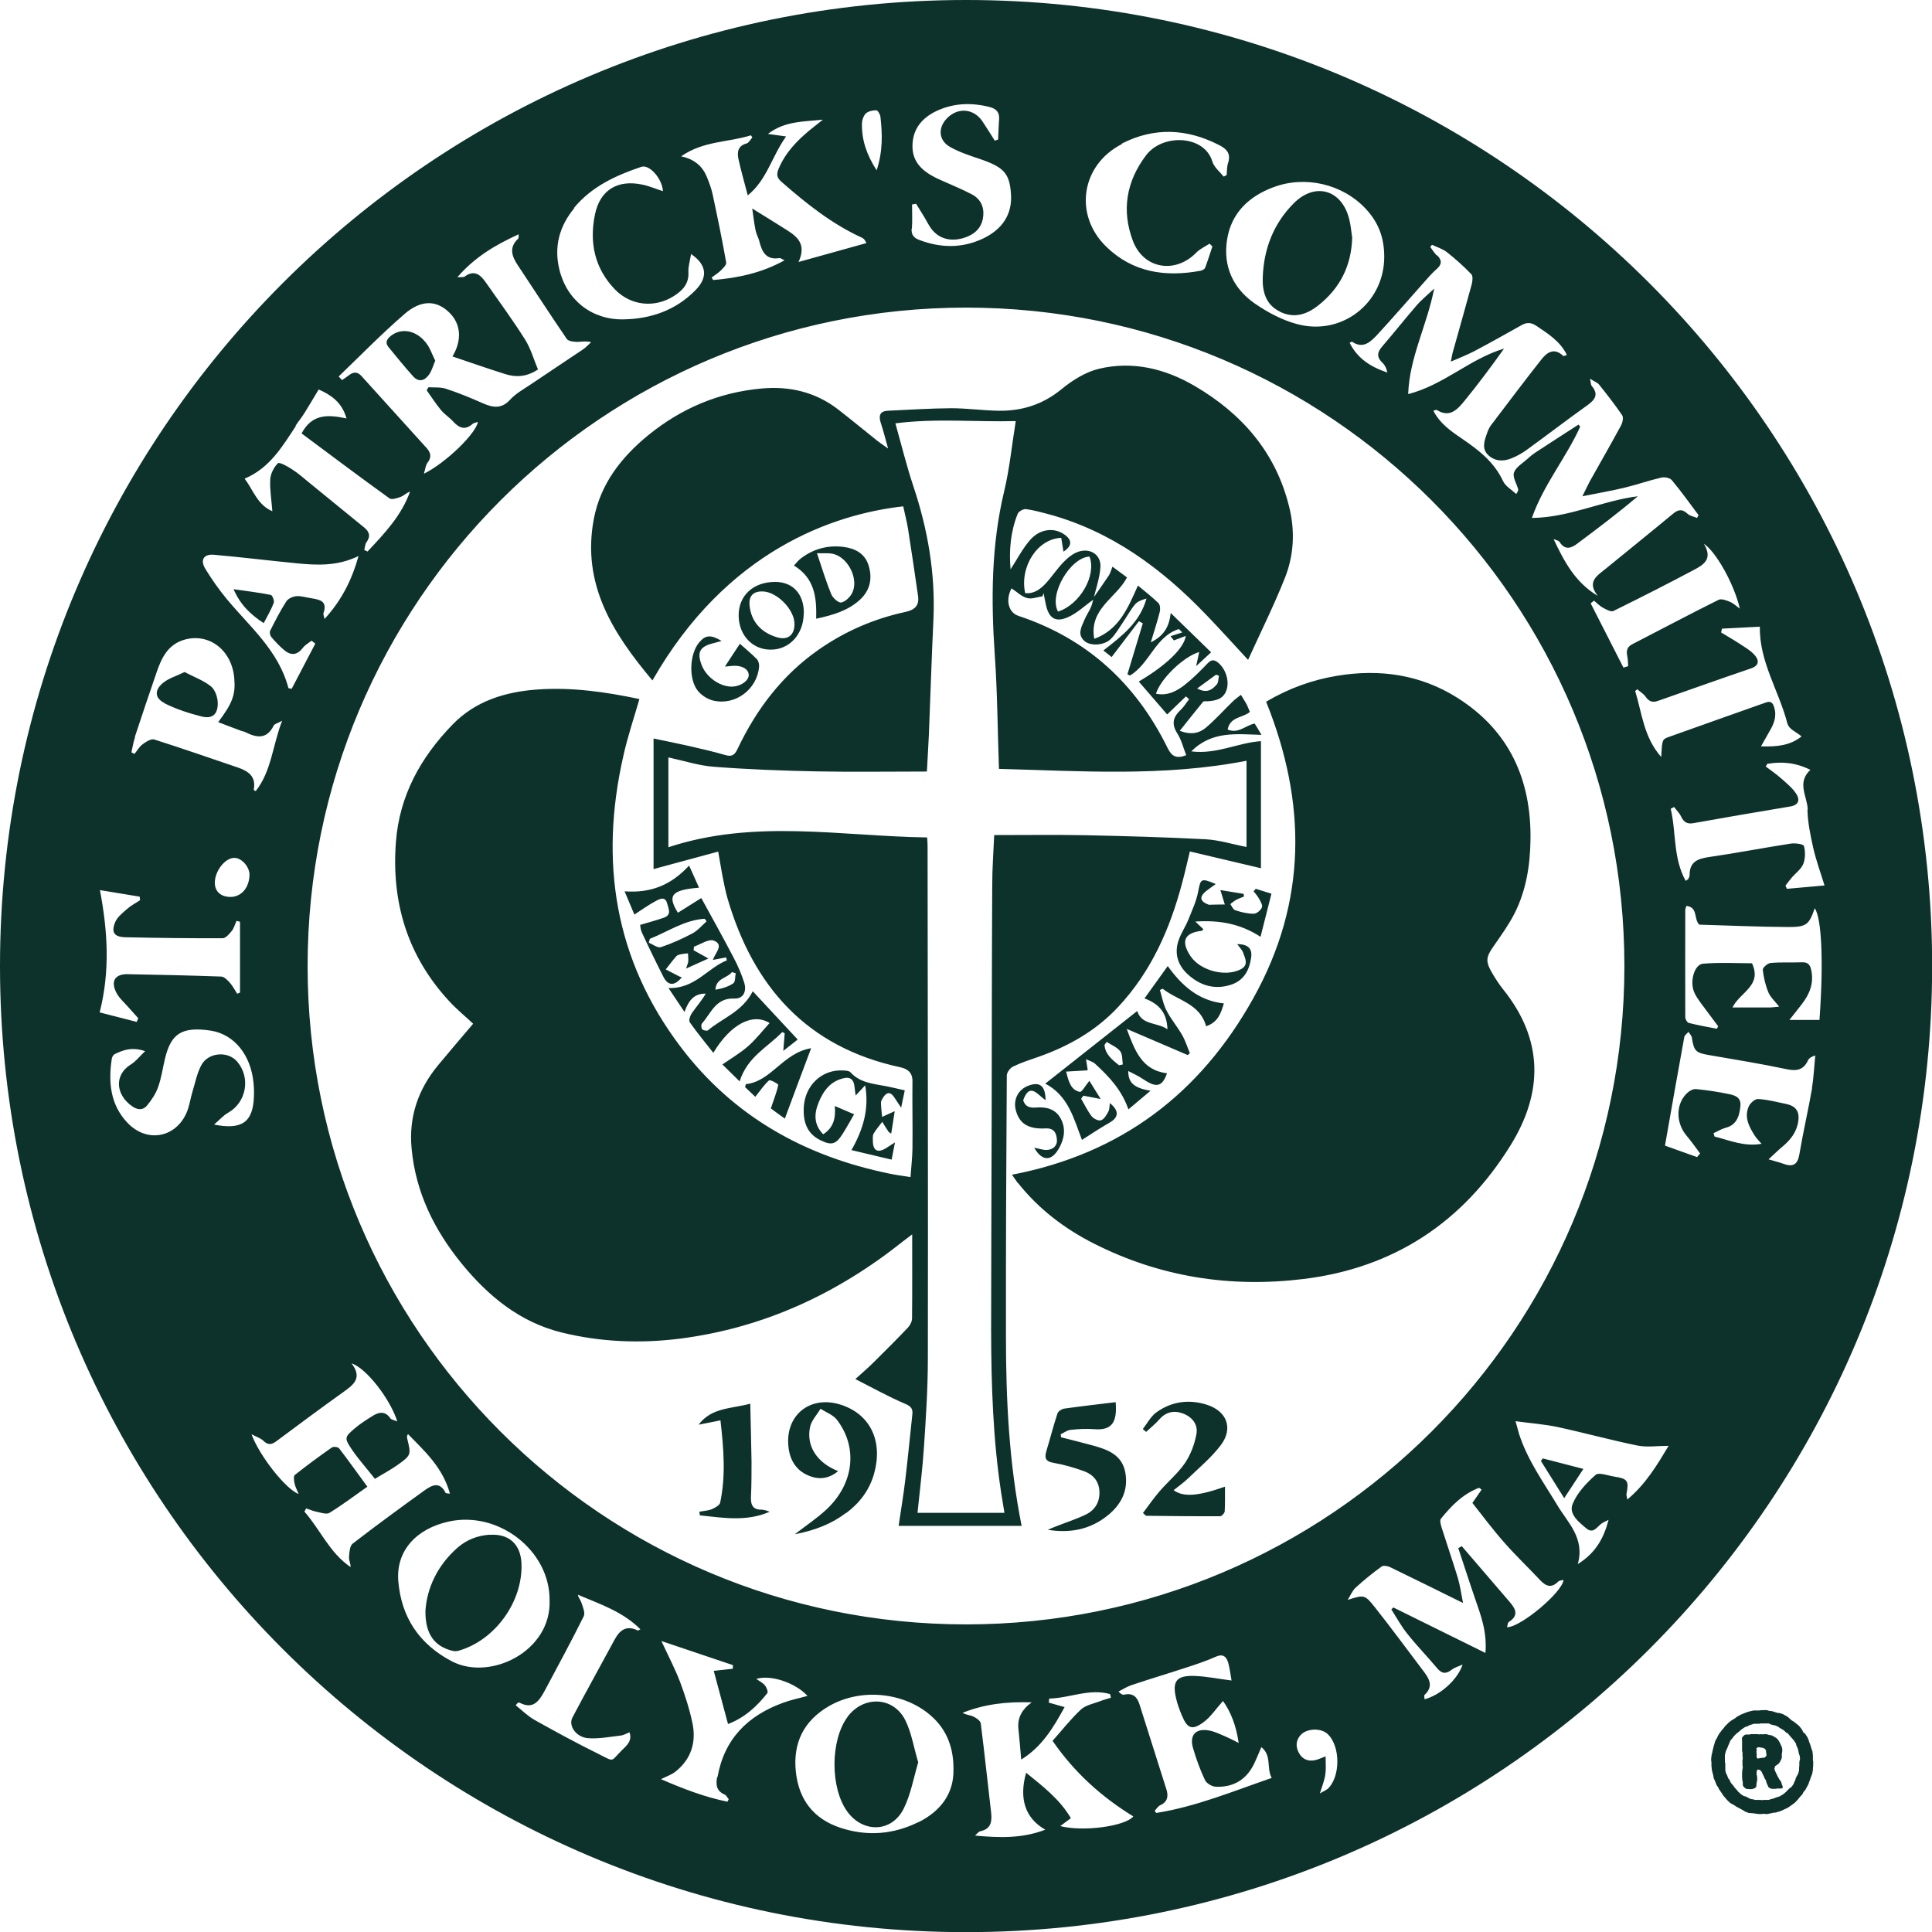 <?xml version="1.0" encoding="UTF-8"?>
<svg id="Layer_2" data-name="Layer 2" xmlns="http://www.w3.org/2000/svg" viewBox="0 0 138.05 138.06">
  <defs>
    <style>
      .cls-1 {
        fill: #0d312b;
      }
    </style>
  </defs>
  <g id="Layer_1-2" data-name="Layer 1">
    <path class="cls-1" d="M110.11,104.4c.51.82,1.03,1.64,1.66,2.65.52-.79.9-1.38,1.37-2.09-1.09-.28-1.99-.51-2.9-.75-.05.06-.09.13-.14.19M29.51,26.88c.44.49.87.3,1.18-.16.17-.26.25-.57.41-.95-.22-.43-.37-.92-.68-1.3-.71-.89-1.75-1.05-2.48-.48-.29.23-.45.48-.18.81.57.7,1.15,1.41,1.75,2.08M130.02,72.88h-2.16c.37-.47.63-.79.89-1.13.56-.72.87-1.5.67-2.44-.08-.36-.22-.56-.64-.55-.76.03-1.52-.02-2.27.05-.21.02-.57.34-.55.49.06.55.19,1.1.4,1.61.14.34.45.61.77,1.02-.36.03-.54.06-.72.06-.8,0-1.6,0-2.62,0,.55-1.11,2.14-1.55,1.4-3.16-1.09,0-2.3-.07-3.5.03-.63.05-.98,1.31-.61,2.09.23.49.61.91.92,1.35.25.35.52.68.77,1.03-.03.06-.06.12-.09.18-.68-.13-1.35-.25-2.02-.42-.11-.03-.24-.27-.24-.42-.01-2.55,0-5.1,0-7.65,0-.08.05-.17.08-.29.85.1.51.94.92,1.34,2.1.06,4.25.16,6.4.17,1.28,0,1.45-.19,1.85-1.34.5.68.64,3.89.34,7.97M129.49,77.71c-.28,1.6-.65,3.19-.92,4.79-.13.74-.48.9-1.13.66-.3-.11-.61-.18-1.07-.32.41-.37.7-.67,1.02-.93.58-.49,1.01-1.05,1.11-1.83.09-.68-.2-1.05-.84-1.19-.67-.14-1.34-.32-2.03-.36-.22-.02-.56.28-.67.52-.35.78.02,1.47.44,2.12.11.17.26.32.47.56-1.25.22-2.29-.25-3.36-.52-.02-.08-.05-.16-.07-.24.29-.13.58-.31.88-.39.65-.17.96-.65,1.04-1.55.06-.66-.43-.77-.86-.86-.76-.16-1.53-.27-2.3-.35-.19-.02-.44.1-.6.24-.87.77-.88,2.16-.08,3.1.34.4.65.84.96,1.26-.07.08-.14.17-.22.26-.74-.27-1.48-.53-2.29-.82.46-2.62.91-5.19,1.38-7.76.03-.14.2-.25.3-.37.08.14.22.26.24.41.15.97.28,1.09,1.23,1.25,1.85.32,3.71.62,5.55,1.01.73.15,1.2.05,1.52-.63.07-.15.23-.27.52-.35-.08.77-.11,1.56-.24,2.32M116.28,107.14c-.03-.19-.08-.3-.06-.39.18-.94.09-1.09-.87-1.24-.46-.07-1.11-.33-1.34-.12-.66.58-1.32,1.29-1.64,2.08-.29.71.43,1.28.98,1.74.47.39.73-.05,1.04-.31.16-.13.36-.2.55-.3-.34,1.3-.92,2.37-2.2,3.16.52-1.85-.71-2.95-1.46-4.2-.99-1.65-2.13-3.22-2.73-5.08-.07-.24-.13-.47-.26-.93,1.1.15,2.08.22,3.02.42,1.9.41,3.78.93,5.69,1.32.7.14,1.45.02,2.23.02-.81,1.35-1.62,2.72-2.94,3.83M107.68,116.26c.05-.13.05-.31.13-.36.75-.48.48-.95.04-1.46-1.14-1.32-2.27-2.64-3.4-3.96-.08.05-.17.09-.25.14.4,1.19.78,2.39,1.19,3.58.42,1.21.88,2.41.75,3.91-2.26-1.12-4.42-2.18-6.58-3.25-.05.05-.09.09-.14.14.37.58.71,1.21,1.14,1.74.67.85,1.43,1.62,2.12,2.45.33.4.63.45,1.05.12.2-.16.47-.23.78-.37-.36,1.09-1.6,2.19-2.72,2.48,0-.11-.05-.27,0-.31.65-.6.35-1.14-.07-1.69-1.15-1.52-2.28-3.06-3.46-4.55-.75-.95-.79-.92-1.96-.55.18-.29.32-.64.56-.87.59-.54,1.22-1.05,1.87-1.52.13-.09.44-.03.62.06,1.69.82,3.37,1.65,5.19,2.55-.13-.66-.21-1.24-.37-1.79-.37-1.21-.78-2.4-1.16-3.6-.06-.2-.15-.51-.05-.63.75-.93,1.58-1.78,2.73-2.21.06.05.12.09.18.13-.2.28-.4.57-.66.95.72.91,1.44,1.88,2.24,2.79.83.95,1.75,1.82,2.61,2.74.42.44.81.57,1.28.09.08-.08.24-.08.38-.12-.06.87-3.08,3.4-4.03,3.38M94.82,127.85c-.1.09-.23.13-.51.3.17-.55.33-.94.39-1.35.06-.41.02-.83.02-1.3-.33.12-.53.23-.75.27-.5.11-.91-.06-1.16-.52-.24-.45-.22-.89.13-1.28.43-.47,1.42-.51,1.9-.09.96.86.96,3.12,0,3.97M82.61,129.54c-.03-.05-.07-.1-.1-.16.13-.13.24-.32.4-.39.55-.25.58-.69.43-1.15-.63-2.01-1.28-4.02-1.91-6.03-.17-.56-.48-.86-1.1-.72-.11.03-.25-.05-.41-.22.31-.16.6-.35.93-.46,1.31-.44,2.62-.83,3.93-1.26.7-.23,1.4-.46,2.07-.76.54-.25.79-.02.92.45.11.41.16.85.23,1.24-.97-.12-1.85-.31-2.73-.33-1.21-.02-1.51.4-1.24,1.57.1.45.26.88.44,1.3.37.88.71,1.03,1.5.46.53-.38.91-.97,1.42-1.54.58.82.94,1.78,1.12,3-.4-.2-.66-.34-.92-.45-.38-.16-.76-.35-1.15-.43-.97-.2-1.46.29-1.2,1.22.23.79.51,1.57.86,2.31.11.24.5.47.78.48,1.23.05,2.17-.49,2.72-1.62.18-.37.33-.75.53-1.21.76.6.35,1.49.74,2.2-2.76.95-5.4,2.05-8.23,2.5M75.75,130.49c.28-.21.49-.37.77-.57-.79-1.35-2-2.28-3.2-3.25-.52,1.85-.07,3.25,1.37,4.07-1.66.64-3.31.58-5.02.42.13-.11.24-.28.38-.31.77-.16.84-.7.77-1.34-.25-2.12-.47-4.24-.74-6.36-.02-.19-.31-.39-.52-.49-.23-.11-.52-.12-.78-.27,1.54-.62,3.13-.81,4.94-.75-.73.53-1.03,1.14-.95,1.9.07.68.13,1.37.2,2.19,1.49-.92,2.3-2.29,3.1-3.75-.47-.13-.8-.23-1.13-.32.01-.09.02-.19.03-.29,1.46-.03,2.86-.74,4.35-.32.02.09.04.17.06.26-.25.08-.5.14-.75.24-.47.18-1.04.28-1.39.6-.73.68-1.35,1.48-2.03,2.24,1.58,2.29,3.52,4.02,5.77,5.4-.56.7-3.58,1.12-5.23.69M65.62,130.2c-1.78.88-3.65,1.03-5.55.41-1.92-.63-2.98-1.99-3.2-3.98-.23-2.09.56-3.68,2.38-4.73,2.41-1.38,5.71-.94,7.58.99.86.89,1.31,2.06,1.3,3.52.04,1.73-.9,3-2.51,3.8M51.24,126.98c-.1.56-.05.99.54,1.25.12.05.19.22.29.33-.03.06-.06.12-.09.18-1.61-.33-3.14-.91-4.75-1.61.41-.21.77-.32,1.05-.55,1.11-.89,1.48-2.09,1.2-3.45-.21-1.01-.53-1.99-.89-2.96-.36-.94-.83-1.83-1.33-2.91,1.75.59,3.43,1.15,5.11,1.72,0,.09,0,.17-.01.26-.42.05-.84.09-1.36.15.34,1.26.67,2.49,1.02,3.8,1.18-.45,2.06-1.25,2.81-2.21.07-.09-.06-.42-.18-.56-.15-.18-.38-.29-.61-.45,1-.33,2.79.26,3.66,1.21-.61.17-1.21.29-1.77.5-2.51.92-4.18,2.58-4.66,5.3M45.56,116.5c-.8-.39-1.28-.02-1.65.67-1,1.86-2.03,3.7-3.01,5.56-.3.58.26,1.4,1.11,1.47.78.06,1.58-.1,2.36-.19.19-.02.38-.14.61-.23.21.59-.18.93-.51,1.25-.87.85-.51.9-1.7.3-1.54-.76-3.05-1.58-4.55-2.42-.5-.28-.92-.7-1.37-1.06.05-.06.09-.11.14-.17.04,0,.1-.04.13-.02.95.51,1.39-.09,1.78-.81.95-1.78,1.91-3.55,2.81-5.36.12-.24-.06-.65-.16-.96-.06-.19-.21-.35-.26-.58,1.58.67,3.2,1.2,4.47,2.47-.12.06-.17.1-.19.09M32.29,118.71c-2.33-1.22-3.62-3.15-3.83-5.74-.17-2.13,1.25-3.73,3.61-4.25,3.56-.78,7.22,2.08,7.2,5.61.15,3.66-4.24,5.81-6.98,4.38M25.03,111.96c-1.49-1.02-2.15-2.67-3.28-3.95.04-.07.09-.15.13-.23.24.08.48.19.73.24.31.06.72.21.93.08.9-.55,1.73-1.18,2.71-1.87-.72-.98-1.35-1.87-2.02-2.74-.08-.1-.41-.14-.52-.06-.9.63-1.78,1.28-2.64,1.96-.11.08-.06.42-.02.62.05.23.17.45.29.74-.89-.31-2.8-2.71-3.37-4.27.37.2.65.28.84.46.33.33.59.3.94.04,1.58-1.18,3.17-2.36,4.78-3.51.71-.51,1.4-1,.59-2.05,1.04.32,2.77,2.55,3.27,4.15-.22-.1-.43-.12-.5-.23-.37-.53-.81-.45-1.26-.17-.43.27-.86.54-1.24.86-.78.66-.81.71-.23,1.57.48.7,1.05,1.33,1.63,2.07.55-.34,1.1-.63,1.6-.98,1.01-.72.99-.74.7-1.93-.02-.08-.01-.17.06-.29,1.22,1.24,2.5,2.41,3,4.26-.19-.03-.29-.02-.31-.06-.41-.82-.96-.57-1.5-.18-1.73,1.25-3.46,2.51-5.14,3.81-.21.16-.24.63-.26.96-.02.22.12.45.11.72M15.28,80.37c.41-.35.68-.67,1.02-.86,1.3-.73,1.63-2.5.65-3.65-.67-.79-2.1-.67-2.58.28-.31.6-.44,1.3-.64,1.95-.11.37-.17.76-.29,1.13-.66,2.02-2.87,2.56-4.34,1-1.22-1.29-1.37-2.9-1.11-4.58.02-.12.11-.27.21-.32.6-.29,1.22-.53,2.17-.21-.41.39-.67.74-1.02.95-1.21.75-1.09,2.18.11,3,.39.27.77.27,1.04-.06.33-.39.63-.85.8-1.33.24-.67.33-1.38.5-2.07.42-1.69,1.14-2.27,3.24-1.96,1.71.26,2.87,1.75,3.07,3.69.04.36.05.74.03,1.1-.08,1.75-.86,2.33-2.87,1.92M7.13,63.6c1.03.17,1.94.32,2.85.47.01.08.02.17.03.25-.31.21-.65.38-.93.63-.32.28-.69.57-.85.94-.3.73-.07,1.06.72,1.08,2.32.05,4.64.08,6.96.07.22,0,.48-.31.65-.52.16-.2.23-.48.34-.72.08.02.17.04.25.06v5.06c-.07.03-.13.06-.2.09-.17-.26-.31-.54-.51-.77-.17-.19-.41-.45-.63-.46-2.23-.08-4.45-.13-6.68-.17-.92-.02-1.25.51-.8,1.35.21.39.58.7.88,1.05.22.25.44.5.67.75-.04.09-.08.17-.11.26-.87-.22-1.74-.45-2.65-.68.75-2.94.58-5.78.02-8.74M17.83,62.52c-.03.92-.58,1.56-1.35,1.57-.69,0-1.13-.38-1.13-1.01,0-.85.74-1.79,1.4-1.78.53,0,1.09.65,1.08,1.23M9.63,52.67c.51-1.55,1.03-3.09,1.56-4.63.36-1.05.82-2.01,2.02-2.34,1.76-.48,3.37.78,3.53,2.77.1,1.15-.12,1.77-1.15,3.13.58.22,1.12.43,1.67.63.08.03.18.04.26.08.81.41,1.54.54,2.04-.47.06-.11.26-.15.6-.34-.69,1.79-.76,3.6-1.89,5.03-.08-.05-.15-.08-.14-.1.19-.96-.4-1.34-1.17-1.6-1.98-.67-3.95-1.36-5.94-1.99-.23-.07-.6.17-.84.35-.23.17-.38.45-.57.68-.08-.04-.15-.08-.22-.11.08-.36.14-.74.26-1.09M15.28,39.64c1.94.17,3.88.41,5.82.6,1.49.15,2.98.24,4.52-.51-.48,1.71-1.2,3.15-2.43,4.5-.05-.24-.1-.34-.08-.41.32-.89-.29-.98-.91-1.08-.34-.05-.69-.17-1.02-.14-.26.02-.59.17-.72.37-.43.67-.8,1.39-1.16,2.11-.05.1,0,.33.08.43.28.33.58.65.91.93.49.42.94.39,1.35-.15.16-.21.41-.34.62-.51.09.07.18.14.27.21-.56,1.08-1.13,2.15-1.69,3.23-.08-.02-.15-.03-.23-.05-.7-2.68-2.76-4.38-4.42-6.38-.55-.67-1.06-1.39-1.51-2.13-.4-.64-.13-1.09.62-1.02M21.12,30.42c.2-.31.44-.59.63-.9.33-.53.65-1.07,1.02-1.69.79.35,1.65.85,1.99,2.07-1.28-.27-2.45-.37-3.21,1.07,2.08,1.55,4.16,3.11,6.28,4.64.17.12.57-.02.83-.12.21-.08.38-.28.64-.36-.62,1.73-1.84,3-3.04,4.28-.08-.04-.15-.08-.23-.11.05-.19.05-.42.16-.56.31-.43.2-.75-.18-1.06-1.32-1.07-2.63-2.15-3.95-3.22-.39-.32-.77-.66-1.2-.93-.32-.21-.9-.53-1-.43-.29.28-.53.75-.55,1.16-.04.72.09,1.45.15,2.27-1.07-.46-1.35-1.49-1.98-2.33,1.79-.75,2.69-2.29,3.66-3.76M28.9,22.44c1.19-1.03,2.27-.99,3.16-.15.89.83.97,2.02.27,3.18,1.25.42,2.5.86,3.77,1.26.76.24,1.53.21,2.34-.33-.3-.71-.51-1.48-.91-2.12-.88-1.4-1.86-2.73-2.81-4.09-.39-.56-.83-.94-1.53-.42-.08.05-.22.02-.51.04,1.26-1.46,2.73-2.31,4.38-3.07-.01.16.01.27-.03.31-.67.62-.47,1.24-.04,1.89,1.17,1.76,2.32,3.54,3.51,5.28.11.16.47.2.72.21.31,0,.63-.08,1.02.02-.19.17-.36.36-.57.51-1.26.85-2.53,1.68-3.78,2.53-.49.33-1.04.63-1.44,1.07-.62.68-1.24.57-1.96.25-.86-.38-1.73-.74-2.62-1.03-.38-.13-.83-.08-1.25-.11-.05.07-.09.14-.13.22.34.47.65.97,1.02,1.41.26.32.63.54.9.85.43.46.85.59,1.36.14.09-.08.24-.09.38-.14-.16.86-2.32,2.94-3.86,3.7.1-.34.12-.61.26-.79.3-.39.24-.7-.06-1.04-1.56-1.72-3.12-3.44-4.67-5.16-.29-.32-.59-.29-.91-.03-.15.12-.31.22-.47.33-.08-.09-.16-.17-.24-.26,1.55-1.49,3.06-3.04,4.68-4.44M41.01,14.86c1.26-1.53,3-2.33,4.82-2.94.57-.19,1.49.84,1.54,1.74-.51-.16-.98-.37-1.48-.47-1.76-.37-3.02.38-3.38,2.15-.41,2-.02,3.85,1.45,5.36,1.13,1.15,2.82,1.32,4.18.46.63-.4,1.1-.88,1.05-1.72-.02-.39.11-.79.19-1.29,1.13.77,1.22,1.66.32,2.58-1.41,1.44-3.19,2.06-5.16,2.09-2.25.04-4.04-1.37-4.57-3.56-.4-1.63,0-3.1,1.06-4.38M53.65,9.66l.11.16c-.14.15-.25.38-.41.43-.64.17-.69.64-.58,1.13.18.83.42,1.64.66,2.58,1.37-1.1,1.71-2.77,2.74-4.21-.49-.07-.82-.11-1.3-.18,1.22-.94,2.58-.87,3.93-1.02-.31.25-.62.49-.93.74-.93.77-1.75,1.62-2.23,2.76-.17.4-.14.65.21.95,1.77,1.55,3.6,3.01,5.75,3.99.1.05.19.12.31.38-1.54.43-3.09.86-4.85,1.35.57-1.26-.07-1.79-.82-2.27-.77-.49-1.55-.97-2.49-1.55.09.6.14,1.08.24,1.56.05.27.2.51.27.78.18.76.49,1.36,1.44,1.2.07-.01.16.07.36.16-1.66.92-3.35,1.26-5.1,1.41-.04-.06-.08-.12-.11-.18.21-.16.44-.3.63-.48.17-.17.44-.42.41-.59-.29-1.65-.63-3.29-.98-4.92-.09-.4-.24-.79-.39-1.17-.31-.77-.87-1.29-1.85-1.5,1.6-1.12,3.4-.99,5.01-1.51M61.88,8.1c.17-.16.49-.22.74-.22.1,0,.27.29.29.46.14,1.23.18,2.46-.27,3.83-.72-1.12-1.07-2.17-1.05-3.32,0-.26.11-.57.28-.75M65.16,16.32c.04-.57.01-1.14.01-1.71.1-.02.19-.03.29-.05.29.48.6.95.87,1.45.72,1.33,2.02,1.26,2.9.85.61-.28.97-.76,1.03-1.44.06-.69-.23-1.23-.83-1.54-.65-.34-1.33-.62-2-.92-.19-.09-.38-.16-.57-.26-.93-.47-1.66-1.1-1.66-2.25,0-1.22.67-2.02,1.72-2.52,1.22-.57,2.48-.61,3.77-.29.5.12.75.39.7.92-.04.47-.04.94-.07,1.41-.08.03-.16.05-.24.08-.29-.46-.58-.93-.88-1.38-.62-.92-1.75-1.02-2.53-.22-.66.67-.61,1.57.2,2.04.63.36,1.34.6,2.03.83,1.82.61,2.24,1.03,2.34,2.55.1,1.42-.6,2.53-2.05,3.2-1.48.68-2.98.65-4.49.08-.39-.14-.59-.36-.56-.81M80.16,10.26c2.3-1.18,4.64-1.08,6.94.1.56.28.87.62.65,1.29-.09.27-.07.57-.1.86l-.21.11c-.28-.35-.69-.67-.81-1.07-.56-1.91-3.56-2.02-4.74-.45-1.41,1.86-1.76,3.93-.94,6.11.76,2.01,3.02,2.38,4.52.85.26-.27.64-.44.96-.65.07.07.13.13.2.2-.17.51-.33,1.03-.52,1.53-.04.1-.21.18-.34.21-2.5.46-4.83.12-6.72-1.72-2.35-2.28-1.8-5.85,1.12-7.34M90.99,13.38c2.27-.86,4.94-.23,6.59,1.53.91.97,1.33,2.06,1.33,3.44,0,3.3-3.03,5.69-6.26,4.8-1.06-.29-2.09-.84-3-1.47-1.55-1.08-2.27-2.67-1.97-4.56.3-1.9,1.55-3.08,3.3-3.74M102.67,18.26c-.18-.18-.32-.41-.47-.61.04-.05.08-.11.12-.16.36.17.76.29,1.07.53.61.48,1.2,1.01,1.74,1.57.13.13.09.5.03.73-.44,1.62-.9,3.23-1.35,4.84-.05.17-.07.35-.14.68.64-.28,1.16-.48,1.66-.74,1.14-.6,2.26-1.23,3.38-1.86.38-.22.7-.21,1.08.05.83.56,1.69,1.09,2.17,2.07-.13.04-.22.1-.25.08-.66-.63-1.17-.27-1.59.27-1.22,1.55-2.41,3.13-3.6,4.7-.13.18-.22.41-.29.62-.18.51-.35,1.04.1,1.48.48.46,1.09.48,1.67.24.4-.16.79-.38,1.14-.64,1.43-1.04,2.84-2.12,4.28-3.15.56-.4.83-.78.31-1.39-.06-.07-.05-.21-.12-.51.31.2.53.27.65.42.57.71,1.14,1.44,1.65,2.19.11.16.03.54-.09.75-.72,1.33-1.48,2.65-2.22,3.97-.15.28-.28.57-.53,1.07,1.14-.23,2.09-.39,3.04-.62.87-.21,1.72-.51,2.58-.71.24-.06.63.01.77.18.67.8,1.28,1.66,1.91,2.5-.04.07-.07.13-.11.2-.23-.1-.51-.14-.68-.3-.39-.37-.68-.3-1.06.02-1.59,1.32-3.21,2.62-4.81,3.93-.59.48-1.35.91-.54,1.92-1.63-.97-2.41-2.48-3.16-4.06.15.07.36.09.43.21.39.6.82.45,1.27.11,1.46-1.09,2.92-2.19,4.32-3.38-2.55.32-4.88,1.52-7.57,1.55.84-2.4,2.45-4.3,3.45-6.52-.04-.05-.08-.1-.12-.15-1.02.66-2.05,1.32-3.07,1.99-.21.14-.41.3-.59.47-.34.31-.82.58-.95.97-.11.32.19.79.3,1.19.02.06,0,.13-.14.34-.32-.3-.76-.55-.94-.92-.62-1.34-1.7-2.19-2.87-2.99-.81-.55-1.63-1.1-2.11-2.04.12-.03.21-.08.24-.06.92.59,1.48-.03,1.97-.63.99-1.21,1.92-2.46,2.84-3.75-2.43.72-4.3,2.6-6.85,3.25.09-2.62,1.33-4.87,1.86-7.54-.53.5-.94.83-1.28,1.23-.83.96-1.61,1.95-2.44,2.91-.38.44-.39.78.04,1.18.17.16.28.41.33.68-1.16-.39-2.13-.99-2.69-2.12.09-.05.15-.1.16-.09.8.55,1.33.02,1.81-.49,1.09-1.18,2.14-2.4,3.21-3.6.34-.38.66-.77,1.04-1.1.39-.34.37-.63.03-.98M116.07,69.03c0,25.98-21.06,47.04-47.04,47.04s-47.05-21.06-47.05-47.04,21.06-47.05,47.05-47.05,47.04,21.06,47.04,47.05M121.73,38.84c.87.56,2.17,2.85,2.59,4.65-.23-.16-.44-.37-.69-.48-.26-.11-.63-.25-.83-.15-2.07,1.03-4.12,2.12-6.18,3.18-.38.2-.42.49-.34.87.05.22.04.46.06.69-.11.04-.23.07-.34.1-.78-1.53-1.56-3.06-2.34-4.59.08-.06.16-.13.24-.19.21.17.4.38.63.5.23.13.58.32.75.24,1.93-.95,3.86-1.93,5.76-2.94.68-.36,1.38-.77.7-1.88M127.75,51.76c.08.33.61.55.98.86-.81.65-1.76.75-2.9.71.23-.4.41-.72.59-1.04.33-.55.56-1.1.35-1.76-.1-.33-.25-.46-.6-.33-2.31.82-4.62,1.63-6.93,2.46-.48.17-.47.21-.54,1.43-1.26-1.43-1.37-3.14-1.86-4.71.05-.04.1-.09.15-.13.2.18.45.32.6.54.24.34.5.43.88.29,2.21-.77,4.41-1.56,6.62-2.31.63-.21.62-.59.28-.97-.29-.33-.71-.56-1.08-.81-.43-.28-.87-.53-1.31-.8.02-.09.04-.18.06-.27.89-.05,1.77-.09,2.71-.14-.05,2.52,1.39,4.62,1.98,6.97M129.15,57.85c.02.91.21,1.82.41,2.72.2.89.52,1.75.81,2.7-.87.08-1.78.16-2.69.24-.03-.08-.07-.15-.1-.23.14-.18.28-.37.43-.55.28-.33.68-.61.84-.99.15-.38.16-.89.05-1.29-.04-.14-.64-.22-.95-.17-1.95.3-3.89.68-5.84.96-.83.12-1.39.36-1.38,1.3,0,.08-.05.17-.09.26-.02.04-.07.05-.19.14-.91-1.63-.67-3.46-1.07-5.15.08-.04.16-.09.24-.13.17.23.38.43.5.68.18.39.43.56.87.48,2.3-.41,4.61-.81,6.91-1.19.65-.1.72-.49.45-.91-.28-.43-.7-.76-1.09-1.11-.34-.3-.72-.56-1.09-.84.04-.07.07-.13.11-.19,1.04-.18,2.04-.09,3.08.43-1,.92-.21,1.91-.19,2.84M69.03,0C30.9,0,0,30.9,0,69.03s30.9,69.03,69.03,69.03,69.03-30.9,69.03-69.03S107.15,0,69.03,0M91.45,22.27c1.01.5,1.92.21,2.75-.45,1.56-1.23,2.36-2.84,2.42-4.83-.07-.45-.1-.92-.22-1.36-.54-2.1-2.45-2.63-3.97-1.09-1.44,1.45-2.13,3.26-2.2,5.28-.04.98.2,1.95,1.22,2.44M60.57,122.67c-1.25,1.67-1.26,5.11-.01,6.8,1.13,1.52,3.16,1.47,4.01-.23.51-1.02.71-2.2,1.04-3.31-.32-1.08-.48-2.13-.93-3.03-.86-1.68-2.97-1.75-4.11-.24M35,109.66c-.88.06-1.66.36-2.32.94-1.46,1.29-2.18,2.92-2.28,4.5-.02,1.68.66,2.55,1.94,2.86.13.03.27.03.4,0,2.64-.74,4.65-3.54,4.52-6.28-.07-1.35-.9-2.1-2.26-2.01M11.75,50.25c.83.42,1.73.71,2.63.94.77.2,1.18-.12,1.18-.93,0-.42-.18-.96-.48-1.21-.53-.43-1.21-.67-1.89-1.03-.59.29-1.16.45-1.56.79-.61.52-.57,1.08.13,1.43M18.84,44.53c.27-.52.54-.97.72-1.45.06-.15-.1-.55-.21-.57-.84-.17-1.7-.27-2.66-.41.48,1.11,1.21,1.81,2.16,2.43M75.65,82.09c.39-.69.54-1.43.14-2.17-.38-.7-1.06-.84-1.78-.78-.49.04-.77-.11-.9-.52.48-1.34,1.05-.36,1.6-.01-.01-1.03-.41-1.33-1.21-1.04-.72.26-1.1.96-.93,1.7.23.99.88,1.43,2.14,1.36.62-.03.77.34.81.79.04.46-.28.73-.72.75-.28.01-.57-.1-.9-.16.55.97,1.23.99,1.75.07M54.96,77.2c.08-.07.67.26.65.32-.11.54-.32,1.05-.53,1.68.25.19.68.5,1,.73.63-1.7,1.22-3.28,1.88-5.03-2.03.34-2.83,2.37-4.67,2.57-.02.07-.03.14-.05.21.27.26.55.52.73.69.38-.48.65-.88.99-1.18M49.97,45.89c-.72.84-.79,2.72-.05,3.54.27.3.7.56,1.09.64,1.56.34,3.08-.82,3.23-2.41.02-.18-.04-.43-.15-.55-.36-.37-.76-.7-1.22-1.11-.35.53-.67,1.01-1.07,1.63.34-.03.43-.04.52-.05.67-.06,1.17.22,1.18.65.01.39-.53.79-1.12.83-.87.05-1.86-.62-2.22-1.48-.39-.97-.17-1.39.85-1.63.15-.04.31-.09.55-.15-.75-.46-1.15-.43-1.58.08M54.5,42.26c-.68-.02-1.01.33-.94,1,.11,1.14.81,1.94,1.97,2.28.76.22,1.24-.15,1.24-.95,0-1.03-1.24-2.3-2.27-2.33M57.43,43.83c-.01,1.49-1.02,2.6-2.37,2.59-1.3,0-2.27-1.04-2.28-2.43-.01-1.44,1.05-2.41,2.61-2.41,1.27,0,2.06.87,2.05,2.25M58.38,39.54c.37,1.1.65,2.03,1.02,2.93.11.26.51.62.71.58.3-.06.63-.38.78-.68.47-.92-.2-2.41-1.24-2.76-.35-.12-.77-.06-1.27-.08M58.32,44.21c.04-1.53-.11-2.9-1.59-3.8.18-.19.32-.38.51-.52.9-.68,1.92-.95,3.04-.81.84.11,1.52.48,1.78,1.31.29.91.13,1.78-.61,2.46-.86.79-1.93,1.1-3.13,1.36M63.3,82.05c-.58.35-.92.17-.93-.5,0-.18-.03-.4.05-.54.17-.3.41-.56.62-.85.15.24.3.49.46.72.02.03.07.05.18.12.09-.55.17-1.05.25-1.6-.4.18-.65.29-.9.41-.03-.34-.08-.69-.08-1.03,0-.13.09-.26.16-.37.26-.4.53-.4.79,0,.13.19.26.39.49.74.11-.52.17-.84.26-1.24-.46-.1-.88-.21-1.3-.29-.92-.18-1.88-.23-2.58-1-.1-.11-.34-.12-.52-.13-1.53-.09-2.75,1.07-2.82,2.67-.04.99.22,1.83,1.17,2.3.81.41,1.13.32,1.61-.44.28-.44.53-.9.82-1.4-.47-.2-.88-.38-1.38-.59.08.9-.11,1.56-.83,2.02-.68-.7-.65-1.47-.33-2.26.35-.87.88-1.57,1.86-1.76.42-.09.65.14.7.56.03.2.05.4.09.69.29-.31.49-.52.68-.73.3,1.7-.15,3.17-.98,4.63.98.23,1.89.45,2.87.68.08-.41.14-.72.24-1.23-.34.22-.5.32-.67.43M89.57,63.68c.13.17.28.33.38.51.11.21.29.49.22.65-.09.21-.38.45-.59.45-.44,0-.9-.11-1.32-.25-.15-.05-.24-.29-.35-.44.14-.1.27-.22.42-.3.18-.1.38-.16.56-.24-.01-.06-.02-.13-.03-.19-.55-.09-1.11-.18-1.66-.27.13.43.23.73.32,1.03-.37,0-.75.01-1.12.02-.02,0-.05,0-.07-.02-.58-.22-.65-.54-.17-.94.21-.17.45-.33.71-.52-1.06-.45-1.08-.39-1.26.56-.13.68-.44,1.34-.7,1.99-.2.49-.5.93-.68,1.43-.34.94-.09,1.79.62,2.45.88.82,1.94,1.15,3.12.76.91-.3,1.3-1.03,1.43-1.93.09-.65-.21-.96-1-.97.16.22.35.4.43.62.15.42.41.89-.19,1.19-1.11.56-2.89.08-3.58-.96-.7-1.06-.43-1.66.82-1.8.03,0,.05-.06.1-.12-.15-.14-.31-.29-.57-.54,1.75-.12,3.25.17,4.66,1.09.27-1.05.52-2.04.78-3.08-.4-.12-.76-.24-1.12-.35-.05.06-.09.11-.14.16M54.49,107.87c-.69.04-.86-.32-.83-.94.04-.83.04-1.65.04-2.48-.02-1.35-.06-2.7-.09-4.15-1.38.37-2.77.27-3.69,1.5.49-.1.99-.19,1.56-.31.23,2.01.39,3.95-.02,5.88-.04.19-.37.37-.6.47-.28.11-.59.12-.89.18.01.09.03.17.04.26,1.66.17,3.32.47,4.99-.26-.17-.05-.34-.14-.51-.13M81.9,102.31c.31-.29.65-.55.92-.87.47-.54,1.04-.68,1.68-.45.67.24,1.12.78.99,1.48-.13.72-.41,1.46-.81,2.06-.51.75-1.24,1.35-1.84,2.05-.42.49-.79,1.03-1.17,1.53.16.14.2.2.23.2,1.76.02,3.53.04,5.29.03.11,0,.31-.22.32-.34.03-.58.02-1.16.02-1.77-1.93.68-2.97.76-3.67.25.35-.28.71-.53,1.02-.83.81-.78,1.69-1.51,2.36-2.4.89-1.19.43-2.41-.99-2.87-1.27-.41-2.52-.25-3.61.53-.41.29-.66.79-.98,1.2.08.07.16.14.24.21M75.8,102.48c.23-.11.46-.29.7-.31.55-.06,1.11-.09,1.65-.05,1.28.11,1.69-.45,1.57-1.93-1.22.15-2.45.29-3.67.46-.18.03-.44.19-.49.35-.29.87-.51,1.76-.78,2.64-.16.52-.1.79.52.89.74.13,1.47.34,2.18.6.64.24,1.05.72,1.08,1.45.03.74-.31,1.31-.95,1.63-.68.33-1.4.56-2.11.84-.21.08-.42.17-.63.26,1.59.26,3.03-.02,4.26-1.01.98-.78,1.51-1.79,1.28-3.08-.23-1.25-1.23-1.63-2.27-1.92-.77-.21-1.54-.4-2.32-.6-.01-.07-.02-.15-.03-.22M60.47,108.11c.96-.72,1.66-1.64,1.99-2.82.64-2.3-.26-4.21-2.33-4.9-2.27-.76-4.13.79-3.77,3.16.14.93.65,1.62,1.55,1.94.7.25,1.36.14,1.98-.37-1.51-.6-2.29-1.78-2.01-3.15.1-.47.49-.87.75-1.31.4.26.91.44,1.18.8,1.52,1.99,1.2,4.6-.79,6.43-.65.6-1.4,1.1-2.23,1.74,1.45-.28,2.63-.74,3.67-1.53M79.95,76.12c.09-.02.19-.04.28-.06-.05-.32-.01-.72-.19-.95-.23-.29-.64-.45-.96-.66-.06.07-.11.14-.16.22.06.68.56,1.06,1.04,1.45M79.29,78.81c.69.55.66,1.03-.01,1.41-.65.37-1.28.79-1.97,1.23-.58-1.5-.96-3.15-2.62-4.02,2.23-1.76,4.4-3.47,6.57-5.19.32,1.04,1.44.79,2.16,1.31-.04-1.13-.53-1.79-1.64-2.21.55-.77,1.09-1.52,1.66-2.31,1.02,1.42,2.22,2.48,4.01,2.67-.21.7-.42,1.35-1.27,1.63-.43-1.62-2.02-1.83-3.1-2.68-.07.03-.13.06-.2.09.15.5.24,1.03.48,1.48.31.61.77,1.14,1.11,1.74.23.4.37.86.55,1.29-.05.05-.1.09-.15.14-1.46-.63-2.91-1.25-4.36-1.87.56,1.5,1.07,2.96,2.88,3.17-.3.85-.66,1.01-1.33.65-.24-.13-.47-.3-.7-.43-.24-.13-.48-.25-.74-.38-.01.82.39,1.21,1.59,1.41-.58.49-1.04.88-1.58,1.33-.48-1.39-1.39-2.35-2.37-3.25-.17-.16-.44-.23-.66-.33.04.23.07.46.11.69,0,.05,0,.09,0,.1-.49.03-.98.06-1.53.09.18.73.34,1.32.98,1.45.14.03.39-.44.68-.79.24.38.5.81.81,1.3-.5-.1-.87-.17-1.24-.24-.05.07-.1.15-.16.22.25.42.46.87.75,1.25.14.18.5.35.67.29.23-.08.4-.38.53-.63.09-.16.07-.39.11-.61M52.56,69.54c-.09-.03-.18-.05-.26-.08-.34.45-1.14.42-1.18,1.26.47-.08.92-.21,1.28-.46.15-.1.12-.48.17-.73M46.44,67.07c-.03.1-.06.19-.08.29.29.12.63.39.86.32.78-.26,1.53-.6,2.25-.98.39-.21.69-.57,1.02-.87-.05-.06-.09-.12-.14-.18-1.45.09-2.62.92-3.91,1.43M47.77,70.6c1.89.06,2.78-1.43,4.17-1.98-.02-.07-.04-.14-.06-.21-.28.05-.56.11-.94.18.16-.5.83-1.09.06-1.38-.36-.14-.94.27-1.41.43-.01.09-.02.17-.03.26.3.17.61.34,1.06.59-.51.23-.97.44-1.6.72.1-.32.16-.42.16-.51.01-.19-.01-.39-.02-.58-.17.02-.35.03-.52.07-.11.02-.24.06-.31.13-.27.31-.51.63-.76.95.32.17.65.33.97.5.05.03.11.04.18.06-.5.62-.97.63-1.3,0-.54-1.06-1.06-2.13-1.56-3.21-.09-.19-.1-.43-.12-.53.62-.18,1.15-.33,1.68-.51.6-.21.35-.64.25-1.03-.14-.53-.54-.31-.77-.19-.54.28-1.04.65-1.57.99-.21-.49-.43-1.02-.7-1.66,1.9.14,3.33-.46,4.61-1.84.25.55.47,1.04.71,1.58-1.96.16-2.29.54-1.51,1.79.58-.37,1.17-.73,1.67-1.05.75,1.37,1.54,2.78,2.29,4.22.31.58.58,1.2.78,1.83.19.64-.08,1.16-.71,1.13-1.33-.06-1.66,1.05-2.31,1.78-.07.08-.06.33.02.42.07.08.34.13.41.07,1.04-.88,2.45-1.32,3.2-2.79,1.07,1.15,2.1,2.26,3.21,3.45-.21.17-.57.45-1.03.81.04-.5.07-.88.1-1.26-.06-.03-.12-.06-.18-.08-1.04,1.08-2.49,1.76-3.04,3.52-.47-.46-.84-.83-1.23-1.21.62-.43,1.27-.81,1.83-1.3.56-.49,1.02-1.09,1.54-1.66-1.22-.76-2.81.11-4.02,2.13-.58-.74-1.16-1.44-1.68-2.18-.09-.13.02-.48.15-.66.32-.46.7-.89.99-1.39-.8-.02-1.22.45-1.52,1.31-.39-.59-.72-1.07-1.13-1.69M72.75,84.54c1.47,1.85,3.31,3.25,5.4,4.31,4.73,2.4,9.76,3.18,14.99,2.54,6.46-.79,11.39-4.05,14.8-9.56,2.34-3.78,2.35-7.54-.53-11.13-.29-.36-.54-.75-.77-1.14-.52-.88-.47-1.17.12-2,.52-.75,1.06-1.5,1.47-2.31.82-1.63,1.1-3.4,1.13-5.21.07-4.31-1.5-7.82-5.21-10.17-2.64-1.67-5.56-2.09-8.62-1.58-1.75.29-3.41.88-5.06,1.85,2.9,7.2,2.94,14.28-.91,21.18-3.8,6.82-9.44,11.12-17.25,12.62.18.25.3.43.43.61M85.55,49.2c.7.37,1.08.07,1.39-.29.13-.14.11-.41.16-.63-.07-.02-.14-.05-.21-.07-.42.31-.84.62-1.34.98M75.6,43.7c1.56-.49,2.77-2.59,2.25-3.93-1.37.06-2.93,2.71-2.25,3.93M71.77,108.09c-.08-.51-.16-.96-.23-1.41-.59-3.85-.71-7.73-.72-11.62,0-5.17.03-10.35.04-15.52.01-5.45.01-10.9.04-16.35,0-1.16.09-2.32.14-3.52,2.21,0,4.35-.03,6.49.01,2.87.06,5.74.14,8.61.29.97.05,1.93.36,2.93.55v-6.16c-5.95,1.16-11.89.73-17.69.58-.1-2.79-.11-5.48-.3-8.16-.27-3.94-.25-7.84.68-11.71.38-1.59.54-3.24.82-4.98-2.95.07-5.72-.21-8.6.16.44,1.57.8,3.04,1.28,4.48,1.03,3.08,1.58,6.22,1.44,9.48-.13,2.78-.22,5.56-.33,8.34-.04.84-.09,1.67-.14,2.58-2.66,0-5.26.04-7.86-.01-2.46-.05-4.91-.14-7.36-.33-1.08-.08-2.14-.43-3.25-.67v6.42c6.15-2.03,12.32-.79,18.49-.7.02.28.03.48.03.68.01,12.19.04,24.38.02,36.56,0,2.11-.14,4.23-.28,6.33-.1,1.55-.3,3.1-.46,4.69h6.22ZM78.1,42.76c.38-.54.76-1.09,1.13-1.64.1-.14.14-.33.26-.63.37.28.69.51,1.04.77-.75,1.46-2.73,2.23-2.34,4.39,1.77-.66,2.39-2.17,3.12-3.81.53.45,1.03.82,1.47,1.26.12.12.14.43.09.62-.17.68-.39,1.35-.64,2.18.87-.44,1.31-1.03,1.42-2.1,1.03,1,1.93,1.88,2.89,2.81-.29.27-.62.57-1.07.99.1-.45.16-.71.22-1.01-1.13.33-2.77,1.92-3.09,2.98.83.17,1.5-.19,2.09-.66.57-.45,1.09-.98,1.6-1.51.27-.28.47-.28.75-.05.52.43.79,1.22.63,1.86-.19.72-.75.86-1.38.9-.11,0-.28-.02-.33.04-.54.66-1.07,1.33-1.66,2.07.8.31,1.39.17,1.85-.21.68-.57,1.28-1.25,1.92-1.87.18-.18.4-.33.6-.49.14.23.28.45.41.68.08.16.14.34.23.54-.49.43-1.42.33-1.59,1.26.76.32,1.27-.29,1.93-.43.14.22.28.46.49.81-1.8-.05-3.53-.3-5.02,1.18,1.83.23,3.32-.62,4.98-.73v9.08c-1.69-.4-3.35-.79-5.08-1.2-.18.75-.35,1.51-.55,2.25-.87,3.28-2.2,6.32-4.56,8.85-1.59,1.71-3.55,2.82-5.72,3.58-.61.21-1.22.41-1.8.69-.21.1-.44.41-.45.63-.04,6.23-.07,12.46-.06,18.69,0,4.51.22,9,1.12,13.5h-8.79c.16-1.08.34-2.15.47-3.23.19-1.57.34-3.15.51-4.72.05-.42-.09-.59-.53-.78-1.18-.5-2.3-1.13-3.54-1.76.46-.42.89-.78,1.28-1.17.83-.82,1.66-1.65,2.47-2.5.16-.17.3-.44.3-.66.02-1.95.01-3.9.01-6.01-.29.22-.48.36-.67.51-4.68,3.73-9.93,6.17-15.9,6.94-2.85.36-5.7.25-8.49-.44-2.98-.74-5.24-2.6-7.14-4.93-1.95-2.4-3.28-5.08-3.57-8.22-.21-2.26.47-4.22,1.89-5.94.82-.99,1.66-1.97,2.51-2.97-.61-.57-1.21-1.06-1.73-1.63-2.96-3.21-4.12-7.04-3.79-11.35.25-3.32,1.77-6.05,4.04-8.39,1.64-1.69,3.75-2.34,6.04-2.51,2.47-.18,4.9.17,7.32.68-.4,1.38-.85,2.71-1.15,4.07-1.71,7.52-.64,14.53,4.09,20.78,3.76,4.97,8.87,7.82,14.92,9.06.47.1.94.16,1.51.25.05-.73.13-1.38.14-2.04.02-1.61-.02-3.22,0-4.83,0-.62-.37-.87-.87-.98-6.66-1.43-10.5-5.74-12.35-12.08-.15-.53-.25-1.07-.36-1.61-.1-.54-.19-1.08-.3-1.72-1.54.42-3.07.83-4.62,1.25v-9.33c.91.19,1.71.35,2.51.53.87.2,1.75.4,2.61.65.47.14.67.01.88-.43,1.35-2.85,3.21-5.3,5.83-7.12,1.87-1.3,3.93-2.19,6.15-2.67.7-.15,1.01-.46.92-1.14-.23-1.61-.47-3.22-.72-4.82-.09-.54-.23-1.07-.34-1.59-5,.56-12.63,3.17-17.92,12.44-2.81-3.34-5.07-6.86-4.19-11.53.48-2.53,1.97-4.42,3.9-6,2.36-1.92,5.06-3.06,8.1-3.33,1.99-.18,3.84.25,5.45,1.49.94.73,1.87,1.5,2.8,2.24.19.15.4.29.78.56-.21-.75-.35-1.31-.53-1.85-.16-.51-.05-.82.51-.85,1.51-.07,3.02-.17,4.52-.18,1.12,0,2.25.16,3.37.18,1.68.03,3.18-.44,4.52-1.54.78-.64,1.72-1.23,2.68-1.46,2.41-.57,4.71-.01,6.82,1.22,3.39,1.98,5.82,4.76,6.77,8.66.42,1.68.34,3.41-.29,5.02-.78,1.97-1.73,3.88-2.65,5.9-1.07-1.16-2.03-2.22-3.01-3.24-3.17-3.3-6.76-5.95-11.25-7.17-.53-.14-1.07-.29-1.61-.36-.19-.02-.52.16-.59.33-.51,1.27-.63,2.61-.51,3.97.47-.72.85-1.47,1.39-2.09.71-.82,1.74-.92,2.48-.38.55.4.52.81-.09,1.21-.05-.34-.11-.67-.16-.99-1.7.07-2.98,2.05-2.58,3.95.63.07,1.09-.28,1.48-.7.45-.49.82-1.06,1.28-1.53.29-.3.66-.6,1.05-.73.86-.28,1.63.23,1.57,1.11-.05.78-.33,1.55-.51,2.32-.61.43-1.16.97-1.83,1.26-.89.39-1.36.04-1.56-.92-.06-.27-.11-.54-.16-.81-.03.08-.05.15-.08.23-.37.05-.78.22-1.11.12-.4-.11-.73-.45-1.1-.69-.44.8-.24,1.73.5,1.97,4.89,1.62,8.38,4.83,10.64,9.42.28.57.6.83,1.34.53-.21-.53-.34-1.1-.64-1.56-.44-.69-.29-1.18.26-1.69.23-.22.39-.5.59-.75-.08-.07-.15-.13-.23-.2-.42.4-.84.81-1.34,1.29-.63-.73-1.32-1.53-2.03-2.35,2-1.18,3.24-2.4,3.36-3.26-.29.11-.57.22-.85.32-.08-.1-.16-.2-.24-.3.28-.09.56-.18.84-.27-.08-.08-.16-.16-.24-.24-1.69.52-2.09,2.49-3.5,3.32-.06-.03-.12-.06-.18-.09.37-1.21.73-2.43,1.1-3.64-.09-.05-.19-.1-.28-.15-.65.85-1.29,1.7-1.95,2.56-.11-.09-.33-.27-.59-.47,1.33-1.03,2.62-2.02,3.08-3.71-.32.09-.64.2-.82.42-.33.4-.58.87-.88,1.31-.27.39-.51.83-.85,1.16-.46.46-1.42.52-1.86.16-.56-.47-.24-1.01-.03-1.51.13-.32.33-.6.47-.92.08-.17.11-.37.17-.56M122.3,125.4l.03-.1.06-.28.03-.11.05-.21.04-.11.03-.13s.03-.07.05-.11l.03-.06.05-.07.1-.22.04-.06s.02-.03.03-.05l.2-.27.15-.17.07-.1.16-.16.09-.09.17-.14.31-.19.11-.09.24-.14.24-.1.15-.06.23-.08.13-.03.12-.03c.07-.02.16-.03.23-.02h.02s.23,0,.23,0h.02s.1-.02.15-.02h.05s.1,0,.1,0h.03c.05,0,.11-.02.16,0h.06c.05.02.1.02.16.05h.01l.17.02s.08.01.12.03l.08.03.24.07h.1l.19.06.08.03s.06.03.09.05l.15.08.09.06s.04.03.05.04l.22.2.18.11.1.08.19.15.07.07s.03.03.04.04l.15.19s.03.04.04.07l.09.18.1.05.11.17.04.06s.04.06.05.09l.07.17.03.11.09.23.03.11.07.22.02.04c.02.05.03.11.04.16v.1s.02.05.02.07v.4s.02.05.02.05c.01.07,0,.12,0,.18v.14l-.02.23v.08s-.04.22-.04.22c0,.02,0,.06-.02.08l-.11.29-.04.13-.07.17-.03.11-.14.26-.08.14c-.03.05-.07.11-.11.15h-.02s-.07.15-.07.15c-.02.05-.06.09-.1.13h-.01s-.16.19-.16.19l-.08.1-.15.16s-.03.04-.05.05l-.22.17-.09.06-.14.1s-.08.05-.12.07l-.04.02-.18.08-.12.06-.18.07-.31.09s-.06,0-.08,0h-.03s-.26.06-.26.06h-.03s-.11.04-.16.04h-.15l-.12-.02-.13.02h-.25s-.36-.05-.36-.05l-.25-.02h-.07s-.06-.02-.08-.03l-.11-.04c-.05-.02-.11-.04-.15-.08h0s-.21-.12-.21-.12l-.11-.06-.25-.13-.08-.06-.2-.12-.05-.02c-.06-.03-.09-.05-.13-.09l-.12-.11-.09-.09-.15-.18-.09-.1-.12-.19-.08-.11-.12-.18-.05-.11-.11-.16s-.04-.08-.05-.11l-.02-.06-.08-.2c-.04-.06-.07-.12-.08-.22l-.02-.12-.03-.11-.06-.24-.02-.14-.02-.21v-.25s-.02-.11-.02-.11v-.13l.02-.18s0-.06.02-.08ZM123.28,126.5l.06.23.06.1.09.24.08.09.11.23.17.2s.04.05.05.07l.04.06.18.2.07.09.15.14.11.09.16.1.11.02.24.12.11.06.18.03s.06,0,.08.02l.07.02h.4s.1.02.1.02l.13-.02h.38s.08-.04.08-.04l.25-.06.08-.04.24-.08.1-.03.22-.13.1-.07.18-.16.08-.09.13-.13s.05-.04.08-.06l.05-.02.15-.21.05-.13.1-.21c0-.07.03-.13.06-.18l.07-.13.06-.11.06-.23v-.13s.02-.24.02-.24v-.2s0-.05.01-.09l.02-.06.02-.12-.03-.23-.04-.08-.06-.28-.03-.13-.08-.17s-.03-.07-.04-.11v-.05s-.14-.22-.14-.22l-.08-.1-.18-.2-.06-.07-.14-.17-.1-.04-.17-.16-.07-.05-.19-.11s-.05-.02-.07-.04l-.05-.05-.22-.1-.13-.03-.13-.03c-.06-.01-.13-.04-.18-.07l-.02-.02h-.23s-.15,0-.15,0h-.23l-.1.02h-.22s-.06,0-.08,0h-.07s-.34.11-.34.11l-.12.07-.11.03-.09.04-.18.12-.08.06-.1.09-.17.14-.08.06-.16.16-.08.11-.14.17-.05.07-.08.2-.05.11-.07.18-.06.13-.04.08-.06.22-.02.1v.37s0,.11,0,.11l.03.11v.48ZM125.51,126.7l.04.26s.01.05.01.07v.16s-.01.07-.02.1l-.02.09-.02.19v.06c-.03.14-.2.19-.34.21h-.08s-.05,0-.07,0l-.25-.02h.01s-.12-.08-.19-.16c-.05-.06-.05-.14-.05-.21v-.11l-.03-.13-.02-.22v-.32s.01-.05.01-.07v-.07s.04-.25.04-.25l-.02-.14v-.21s-.01-.06-.01-.06c0-.03.01-.04.01-.07l.02-.21-.02-.12v-.25s-.03-.11-.03-.11v-.27s0-.29,0-.29v-.11s-.01-.27-.01-.27c.01,0,.1-.13.18-.19.05-.04.11-.04.17-.04h.19s.12-.03.12-.03h.21s.06,0,.09,0h.08s.22.02.22.02c.09-.02.17-.01.25,0l.11-.02h.07s.08.01.12.02l.15.05h.07c.06.02.13.03.18.06l.14.09.04.02s.09.05.13.1l.08.09.07.12s.02.04.03.05l.07.15.04.09.04.09c.03.08.04.15.03.22v.11s-.03.13-.03.13v.1s0,.17,0,.17c0,.05-.02.1-.04.15l-.02.02-.07.15c-.03.06-.07.11-.13.16l-.13.09-.09.06-.05.19.02.08.05.12.11.23.04.09.13.23.05.07.03.03s.06.09.07.14l.03.12.03.07s.03.07.04.12v.04l-.08.07h-.09s0,0-.02,0h-.23s-.1.02-.1.02h-.24c-.08,0-.18-.05-.26-.12l-.02-.02-.03-.09-.08-.17c-.02-.05-.03-.1-.04-.14v-.04s-.11-.17-.11-.17c-.02-.04-.03-.07-.04-.1l-.02-.05-.09-.17s-.03-.08-.04-.11l-.02-.03-.12-.14-.18-.03-.06.15v.1ZM125.5,124.94l.03.11-.03.11.02.14c.01.05,0,.07,0,.12v.14l.06.1.23-.04.13-.02h.13l.15-.14v-.12s-.03-.16-.03-.16v-.12s-.11-.12-.11-.12l-.13-.05-.12-.02-.22-.03-.11.1Z"/>
  </g>
</svg>